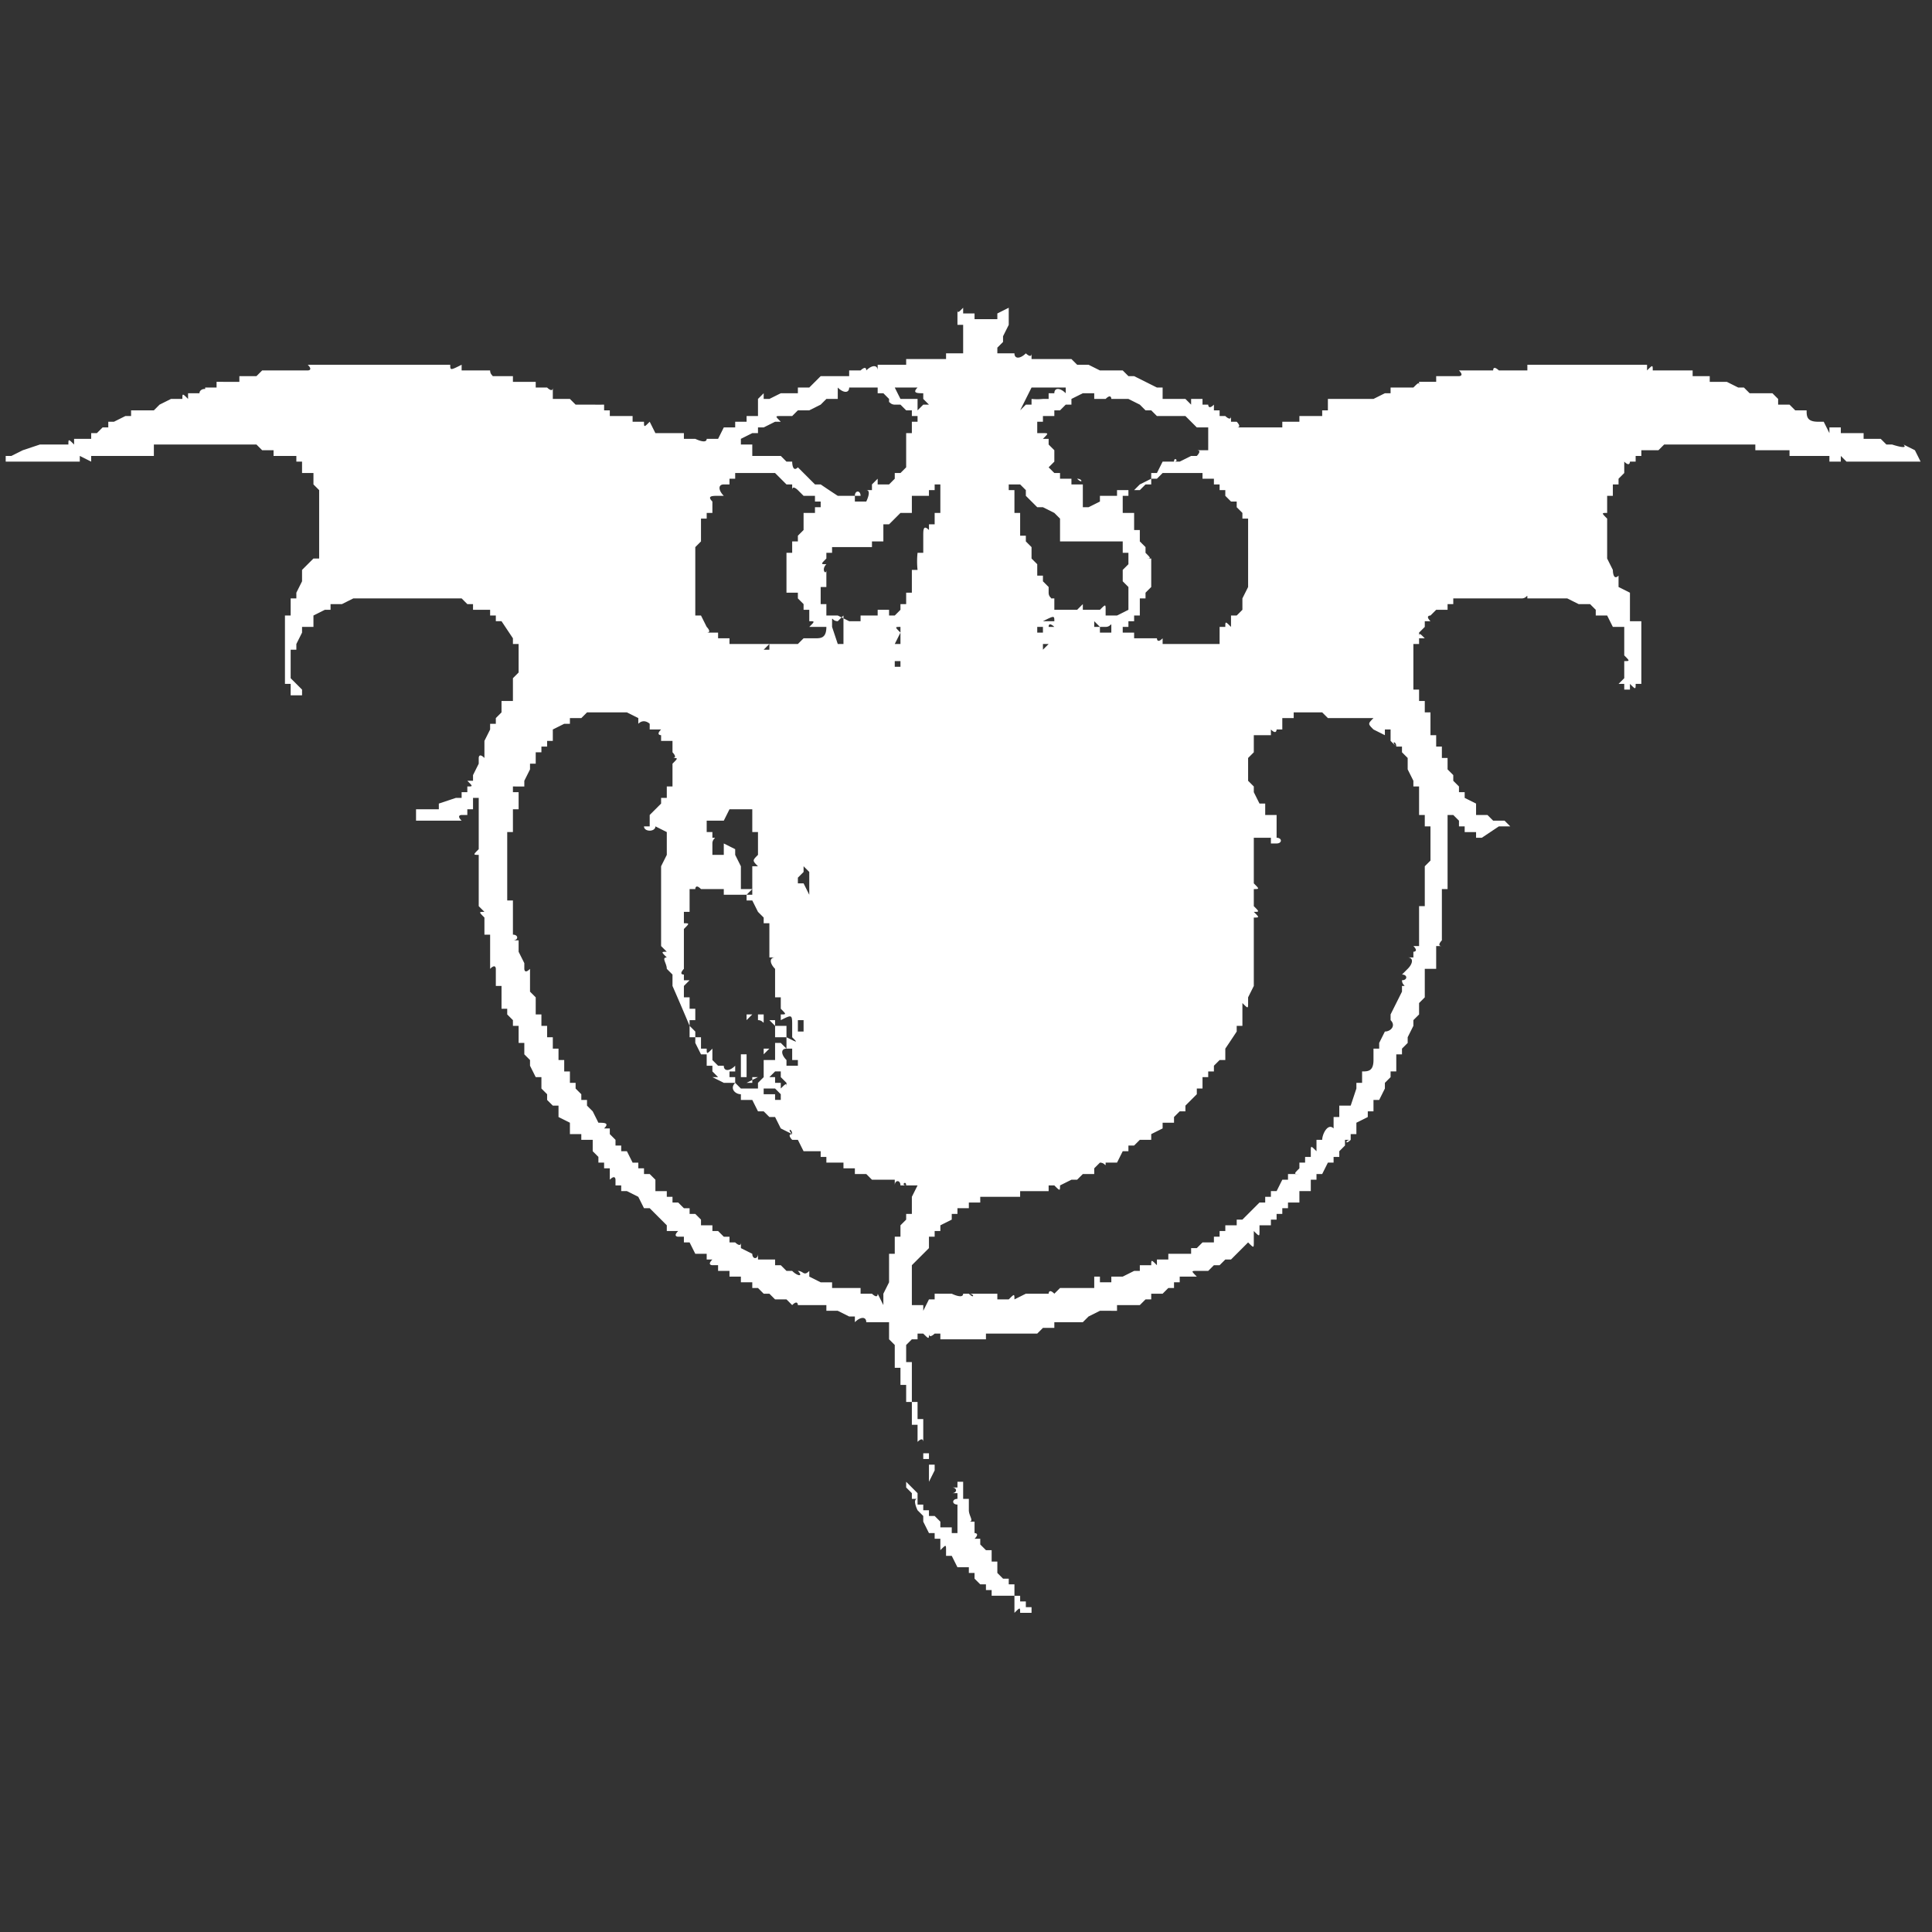 <svg width="128" height="128" viewBox="0 0 33.9 33.9" xmlns="http://www.w3.org/2000/svg"><rect x="0" y="0" width="33.9" height="33.9" fill="#333333" stroke="none"/><path style="fill:#fff;stroke-width:.024" d="M18.3 28.5zm-.1 0v-.1zm-.2-.2h-.1c0-.1 0-.1-.1 0V28h-.2V28h-.2v-.1h-.1s0-.1 0 0v-.1h-.1l-.1-.1v-.1H17v-.1h-.2l-.1-.2h-.1v-.1s-.1 0 0 0c0-.1 0-.1-.1 0V27h-.1v-.1h-.1l-.1-.2v-.1s-.1 0 0 0l-.1-.1s-.1-.2 0-.2H16v-.1l-.1-.1v-.2.1l.2.2v.2h.1c.1 0 .1 0 0 0v.1h.1s0 .1 0 0v.1h.1l.1.1v.1h.2v.1h.1v-.5c-.1 0-.1-.1 0-.1v-.1h-.1c.1 0 .1-.1 0-.1h.1V26h.1v-.1h-.1c0-.1 0-.1 0 0h.1V26.2c.1 0 .1 0 0 0v.1h.1v.1c0 .1 0 .1 0 0v.1c0 .1.1.2 0 .2h.1v.2s.1 0 0 .1h.1v.1c.1 0 .1 0 0 0l.1.1c0 .1 0 .1 0 0h.1v.2h.1v.2l.1.1h.1v.1h.1v.2h.1v.1s.1 0 0 0h.1v.1c.1 0 .1 0 0 0h.1v.1H18c0 .1 0 0 0 0zm-.7-.6h-.1v-.1.1zm-.8-1zm-.3-.2zm0-.1c-.1 0-.1 0 0 0zM16 26zm1.8 2.2zm-.3-.3zm-.6-.5c.1 0 .1 0 0 0zm-.8-.8zm-.2-.4zm.5-.4v-.1h-.1v-.2h-.1V25.3s0-.1-.1 0V25c-.1 0-.1-.1 0 0V25H16V24.6h-.1V24.3h-.1v-.2c-.1 0-.1 0 0 0V24h-.1c0-.1 0-.1 0 0 0 0 0-.1 0 0v-.2c0-.1 0-.1 0 0v-.2l-.1-.1v-.3H15.2c0-.1-.1-.1-.2 0v-.1H15c-.1 0-.1 0 0 0h-.1l-.2-.1h-.1V23h-.1v-.1H14s0-.1-.1 0l-.1-.1h-.1c0-.1 0-.1 0 0h-.1l-.1-.1h-.1s0-.1 0 0l-.1-.1h-.1v-.1h-.2v-.1h-.2v-.1h-.2c0-.1 0-.1 0 0v-.1h-.1s-.1 0 0-.1h-.1V22h-.2l-.1-.2H12s0-.1 0 0v-.1h-.1c-.1 0-.1 0 0 0 0 0-.1 0 0-.1h-.2v-.1c-.1 0-.1 0 0 0l-.1-.1-.2-.2h-.1l-.1-.2-.2-.1v-.1.1h-.1v-.1h-.1v-.1s0-.1-.1 0v-.2h-.1c0-.1 0-.1 0 0v-.1h-.1v-.1l-.1-.1V20h-.1V20h-.1v-.1H10v-.2l-.2-.1v-.2h-.1l-.1-.1v-.1l-.1-.1v-.2h-.1l-.1-.2v-.1l-.1-.1v-.2h-.1V18L9 18v-.1s0-.1 0 0l-.1-.1v-.1c-.1 0-.1 0 0 0h-.1v-.4h-.1V17c-.1 0-.1 0 0 0 0 0 0-.1-.1 0v-.5c0-.1 0-.1 0 0v-.1h-.1V16.1c-.1-.1-.1-.1 0-.1l-.1-.1v-.4c-.1 0-.1 0 0 0v-.2c-.1 0-.1 0 0 0V15c-.1 0-.1 0 0-.1 0 0 0-.1 0 0V14.6c-.1 0-.1 0 0 0V14c0 .1 0 0 0 0h-.1v.2h-.1v.1s-.1 0 0 0h-.1s-.1 0 0 .1h-.8v-.2h.4v-.1L8 14h.1v-.1h.1v-.1c.1 0 .1 0 0-.1h.1v-.1l.1-.2v-.1s0-.1.1 0V13c0-.1 0-.1 0 0l.1-.2v-.1h.1v-.1c.1 0 .1 0 0 0l.1-.1v-.2H9v-.2H9V12c.1 0 .1 0 0 0v-.1l.1-.1v-.5H9c0-.1 0-.1 0 0v-.1l-.2-.3h-.1c0-.1 0-.1 0 0v-.1h-.1v-.1h-.1c0-.1 0-.1 0 0-.1 0-.1 0 0 0h-.2v-.1h-.1l-.1-.1H7s0-.1 0 0H6.7c-.1 0-.1 0 0 0h-.4c-.1 0-.1 0 0 0h-.1l-.2.1c-.1 0-.1 0 0 0h-.2v.1h-.1l-.2.1v.2h-.2v.1l-.1.2v.1h-.1v.5l.1.1.1.1v.1h-.2V12c-.1 0-.1 0 0 0L5 12H5V11.4c0 .1 0 .1 0 0v-.6h.1v-.1c0-.1 0-.1 0 0v-.2h.1v-.1l.1-.2V10l.1-.1.1-.1h.1c0-.1 0-.1 0 0V8.6l-.1-.1c0-.1 0-.1 0 0v-.2h-.2v-.2h-.1V8H5V8h-.2v-.1h-.2l-.1-.1H4s0-.1 0 0H3c-.1 0-.1 0 0 0H2.7V8h-.1c-.1 0-.1 0 0 0H2V8h-.4v.1L1.4 8v.1H.6s-.1 0 0 0H.1V8h.1s0-.1 0 0l.2-.1.3-.1H1.2c0-.1 0-.1.1 0v-.1H1.6v-.1h.1l.1-.1h.1v-.1H2l.2-.1h.1v-.1H2.7l.1-.1L3 7h.2c0-.1 0-.1 0 0 0-.1 0-.1.1 0 .1 0 .1 0 0 0v-.1h.2c0-.1.2-.1.1 0v-.1h.2v-.1H4c0-.1 0-.1 0 0h.2v-.1H4.5l.1-.1H5c0-.1 0 0 0 0s.1 0 0 0H5.4s.1 0 0-.1h.1s.1 0 0 0H7.9c0 .1 0 .1.2 0v.1h.5c0 .1.1.1 0 .1H9v.1H9.4v.1h.2s.1.1.1 0V7H10l.1.1H10.4a6.5 6.5 0 0 0 .2 0v.1s.1 0 0 0h.1v.1h.4v.1h.2c0 .1 0 .1.1 0 0 0 .1 0 0 0l.1.2h.2s.1 0 0 0H12c.1 0 .1 0 0 0v.1h.2s.2.1.2 0h.2l.1-.2h.2v-.1h.2v-.1h.2V7l.1-.1v.1h.1V7l.2-.1h.2c0-.1 0-.1 0 0h.1v-.1h.2l.2-.2h.2c0-.1 0-.1 0 0H14.9v-.1h.2s.1-.1.1 0c.1-.1.2-.1.2 0v-.1h.5c0-.1 0-.1 0 0v-.1h.7v-.1H16.9V6s0-.1 0 0v-.3c-.1 0-.1 0 0 0h-.1V5.4c0 .1 0 .1.1 0v.1h.2v.1h.4v-.1s0-.1 0 0l.2-.1V5.7l-.1.2s-.1 0 0 0V6l-.1.1v.1h.2s.1 0 0 0h.1s.1 0 0 0c0 .1.1.1.2 0 0 0 .1.1.1 0v.1h.7l.1.1H19.1l.2.1h.4l.1.1h.1l.2.1.2.1h.1V7H20.8c.1 0 .1 0 0 0l.1.1v.1V7h.2v.1h.1s0 .1.1 0v.1h.1v.1c.1 0 .1 0 0 0h.1s.1.1.1 0v.1h.1s.1.1 0 .1H22c0 .1 0 .1 0 0h.5v-.1H22.8v-.1h.4v-.1h.1V7s.1 0 0 0h.6V7h.2c0-.1 0-.1 0 0l.2-.1c.1 0 .1 0 0 0h.1v-.1h.4c.1-.1.1-.1.1 0v-.1h.2c0-.1 0-.1 0 0h.1v-.1h.4s.1 0 0-.1H26.2c0-.1.1 0 .1 0h.1c0-.1 0 0 0 0H26.7c0-.1 0-.1 0 0h.1v-.1H28.5c.1 0 .1 0 0 0h.4v.1c.1-.1.1-.1.1 0h.7v.1H30v.1H30.3l.2.1c-.1 0 0 0 0 0h.1l.1.1h.4l.1.1v.1h.2l.1.1H31.7c0 .1 0 .2.2.2h.1l.1.2v-.1h.2v.1H32.7v.1H33l.1.1h.1s.3.1.2 0l.2.1c0 .1 0 0 0 0 0 .1 0 .1 0 0l.1.2H32.6c.1 0 .1 0 0 0h-.1c-.1 0-.1 0 0 0h-.1l-.1-.1v.1h-.2V8H31.4v-.1h-.6v-.1H29.8c0-.1 0 0 0 0h-.4s-.1 0 0 0h-.2l-.1.1H28.8s0 .1 0 0V8h-.1c0 .1 0 .1 0 0v.1h-.1s0 .1-.1 0v.2s-.1 0 0 0l-.1.1v.1h-.1v.2h-.1V9c-.1 0-.1 0 0 .1v.2c-.1 0-.1 0 0 0v.5l.1.2s0 .2.1.1v.2l.2.1v.5c.1 0 0 0 0 0h.2s-.1 0 0 0v.1c-.1 0-.1 0 0 0v.5c0 .1 0 .1 0 0V12h-.1c0 .1 0 .1-.1 0v.1h-.1v.1c-.1 0-.1 0 0 0V12h-.1l.1-.1v-.3c.1 0 .1 0 0-.1 0-.1 0-.1 0 0V11h-.2c0-.1 0-.1 0 0V11l-.1-.2H28v-.1H28l-.1-.1h-.2s0-.1 0 0l-.2-.1H27.2c-.1 0-.1 0 0 0H27c-.1 0-.1 0 0 0h-.2c0-.1 0 0-.1 0 0 0-.1 0 0 0h-1.2v.1h-.1v.1h-.2s-.1 0 0 0l-.1.1s-.1 0 0 .1H25v.1H25l-.1.1v.2c-.1 0-.1 0 0 0h-.1v.7c0 .1 0 .1 0 0v.1h.1v.2h.1v.2h.1V12.9h.1v.2h.1v.2h.1v.2l.1.1v.1c.1 0 .1 0 0 0l.1.1v.1h.1v.1l.2.1v.2h.2l.1.1h.2s0 .1 0 0l.1.1h-.2l-.3.2h-.1v-.1h-.1s-.1 0 0 0h-.1v-.1h-.1v-.1l-.1-.1h-.1V14v1.6h-.1v.7c0 .1 0 .1 0 0v.1h-.1.1v.1s-.1.1 0 .1h-.1v.4H25V17.5l-.1.1s0 .1 0 0v.2l-.1.1c0-.1 0 0 0 0v.1l-.1.2s0 .1 0 0v.1l-.1.1v.1h-.1V18.8h-.1v.1s0 .1 0 0l-.1.1v.1c0 .1 0 .1 0 0l-.1.2h-.1s0 .1 0 0v.2H24v.1l-.2.1v.2h-.1v.1c-.1.1-.1 0 0 0h-.1v.1l-.1.1v.1h-.1v.1h-.1l-.1.2h-.1v.1H23v.2h-.2v.2h-.2s0 .1 0 0v.1c-.1 0-.1 0 0 0h-.1v.1h-.1v.1h-.1v.1s0 .1 0 0h-.2v.1c0 .1 0 .1-.1 0v.1H22v.1c0 .1 0 .1-.1 0l-.1.1c-.1 0-.1 0 0 0l-.1.1-.1.1h-.1l-.1.1h-.1l-.1.1H21s0 .1 0 0c-.1 0-.1 0 0 .1h-.2c0 .1 0 .1 0 0h-.1v.2-.1h-.1v.1h-.1l-.1.1h-.2v.1s-.1 0 0 0h-.1l-.1.1h-.4s-.1 0 0 0v.1H19.3l-.2.1-.1.1H18.7c0 .1 0 .1 0 0h-.2v.1h-.2l-.1.1c-.1 0-.1 0 0 0H17.4s-.1 0 0 0h-.1v.1h-.8v-.1h-.1s-.1.1-.1 0c0 .1 0 .1-.1 0h-.1v.1H16c-.1 0-.1 0 0 0l-.1.1s0 .1 0 0V23.9h.1v.7c0 .1 0 .1 0 0h.1V24.9h.1v.4c.1 0 .1 0 0 0v.1c.1 0 .1 0 0 0v.2h.1v.2c0 .1 0 .1 0 0v.2zm-.4-2.1zm-.3-.4zm2.4-.1zm-2.7 0v-.1s.1 0 0 0zm0-.1h-.1zm.9-.3h.1v-.1H16.8h-.1s.2.1.2 0h.1c.1.1.1 0 0 0h.5c0 .1 0 .1 0 0v.1h.2c.1-.1.1-.1.1 0l.2-.1h.4s0-.1.1 0c0 0 .1 0 0 0l.1-.1h.6c0-.1 0-.1 0 0v-.2h.1v.1s.1 0 0 0h.2v-.1h.2s0-.1 0 0l.2-.1h.1v-.1h.2c0-.1 0-.1.1 0v-.1h.2V22h.2s0-.1 0 0V22h.2v-.1h.1l.1-.1h.2v-.1h.1v-.1s.1 0 0 0h.1v-.1s.1 0 0 0h.2c0-.1 0-.1 0 0v-.1h.1s0-.1 0 0l.1-.1.1-.1.1-.1h.1V21h.1v-.1h.1l.1-.2h.1s0-.1 0 0v-.1h.2c0-.1 0-.1 0 0-.1 0-.1 0 0-.1v-.1h.1v-.1h.1v-.1c0-.1 0-.1.1 0V20h.1c0-.1 0-.1 0 0 0-.1.1-.3.2-.2v-.2h.1v-.2h.2l.1-.3V19h.1v-.2c.1 0 .2 0 .2-.2v-.2h.1v-.1c.1 0 .1 0 0 0l.1-.2c.1 0 .2-.1.1-.2 0 0 0-.1 0 0v-.1c.1 0 .1 0 0 0l.1-.2c.1 0 .1 0 0 0 .1 0 .1 0 0 0l.1-.2v-.1c.1 0 0 0 0-.1.1 0 .1-.1 0-.1l.1-.1V17c.1-.1.1-.2 0-.2.1 0 .1 0 0 0h.1v-.1s.1 0 0-.1h.1v-.7h.1v-.7l.1-.1V14.7c-.1 0-.1 0 0 0v-.1c-.1 0-.1 0 0 0v-.1h-.1V14.3h-.1V14c0-.1 0-.1 0 0v-.2c0-.1 0-.1 0 0h-.1v-.1l-.1-.2c0-.1 0-.1 0 0v-.2l-.1-.1c-.1 0 0 0 0 0v-.1h-.1c0-.1-.1-.1 0 0l-.1-.1V13s-.1 0 0 0v-.2h-.1v.1l-.2-.1c-.1-.1-.1-.1 0-.2h-.1c-.1 0-.1 0 0 0h-.7l-.1-.1h-.5v.1h-.2v.2h-.1c-.1 0-.1 0 0 0 0 0 0 .1-.1 0v.1H22v.2s-.1 0 0 0H22v.1l-.1.1v.4c.1 0 .1 0 0 0l.1.1v.1l.1.2h.1v.2h.2V14.7c.1 0 .1.1 0 .1h-.1v-.1H22V15.5c.1.1.1.1 0 .1v.1c.1 0 .1 0 0 0v.2c.1 0 .1 0 0 0 .1.1.1.1 0 .1.1.1.1.1 0 .1v.1c.1 0 0 0 0 0v.1c.1.1.1.1 0 0v.1c.1.1.1.1 0 0v.1c.1 0 .1 0 0 0v.6c0 .1 0 .1 0 0v.2l-.1.2v.1s-.1 0 0 0c0 .1 0 .1-.1 0V18c-.1 0-.1 0 0 0h-.1v.1a28.8 28.8 0 0 1-.2.3v.2h-.1l-.1.1v.1h-.1v.1h-.1v.2H21c0 .1 0 .1 0 0H21v.1l-.2.2v.1h-.1l-.1.1v.1h-.2v.1l-.2.1v.1H20l-.1.1h-.1v.1h-.1l-.1.2h-.2c0 .1 0 0-.1 0l-.1.1s0 .1 0 0v.1H19c0 .1 0 .1 0 0l-.1.1h-.1l-.2.1c0 .1 0 .1-.1 0h-.1v.1h-.5v.1h-.7v.1H17v.1h-.2v.1h-.1v.1c0 .1 0 .1 0 0l-.2.1v.1h-.1v.1h-.1v.2l-.1.1-.2.2v.6H16v.1h.2v.1zm2.5-.2c.1-.1.1-.1 0 0zm1.7-.6zm-4.1-.3zm.4-.5zm4.9 0zm.2-.1zm-4.7-.2zm5 0v-.1zm-3-.4s-.1 0 0 0zm4.1-1c.1 0 0 0 0 0zm.3-.3zm-2-1zm2.7-.2zm.4-1.5zm.2-1.2zm0-.4zm0-.4zM17.3 23zm0 0h-.1zm.4 0zm-2.2 0v-.1zm0-.1v-.2c.1 0 0 0 0 0l.1-.2v-.2c.1 0 .1 0 0 0V22h.1V21.7h.1V21.5l.1-.1v-.1h.1V21l.1-.2h-.2c0-.1-.1 0 0 0h-.1c0-.1-.1-.1-.1 0v-.1H15.3s-.1 0 0 0c0-.1 0-.1 0 0l-.1-.1H15v-.1h-.2v-.1h-.1c0-.1 0-.1 0 0h-.2c0-.1 0-.1 0 0v-.1h-.1v-.1H14.1L14 20h-.1s-.1-.1 0-.1c0-.1-.1-.1 0 0l-.2-.1-.1-.2s-.1 0 0 0h-.1l-.1-.1h-.1l-.1-.2c-.1 0-.1 0 0 0H13v-.1c-.1 0-.2-.1-.1-.2h-.2V19l-.2-.1h.1l-.1-.1v-.1h-.1v-.2h-.1l-.1-.2v-.1h-.1s0-.1 0 0V18a51.7 51.7 0 0 0-.3-.7v-.2s-.1 0 0 0l-.1-.1V17c0-.1-.1-.2 0-.2-.1-.1-.1-.1 0-.1l-.1-.1V15.2l.1-.2v-.4l-.2-.1c0 .1-.2.1-.2 0v.1-.1h.1v-.2l.2-.2V14h.1v-.2h.1V13.4c.1-.1.1-.1 0-.1.1 0 0-.1 0-.1V13v.1-.1h-.1V13h-.1v-.1s-.1 0 0-.1h-.2v-.1s-.1-.1-.2 0v-.1l-.2-.1h-.7l-.1.1H10v.1h-.1l-.2.1s0 .1 0 0v.2h-.1v.1h-.1v.1h-.1v.2h-.1c0 .1 0 .1 0 0v.1l-.1.2v.1H9v.1H9h.1v.2c0-.1 0-.1 0 0 0 0 0 .1 0 0v.1H9s0 .1 0 0v.4h-.1v1.2H9v.4c.1 0 .1 0 0 0v.1s0 .1 0 0v.1c.1 0 .1.1 0 .1h.1v.2c.1 0 0 0 0 0l.1.2v.1s0 .1.1 0v.4l.1.1V17.8h.1v.2h.1v.2h.1v.2h.1v.1c0 .1 0 0 0 0v.1h.1v.2h.1v.2h.1c0 .1 0 0 0 0v.1l.1.1v.1h.1v.1l.1.1.1.2c.1 0 .2 0 .1.1h.1v.1l.1.1v.1h.1v.1h.1c0 .1 0 .1 0 0l.1.2h.1s0 .1 0 0v.1s.1 0 0 0h.1v.1h.1l.1.1v.1c.1 0 .1 0 0 0v.1h.2v.1h.1v.1h.1l.1.1h.1c0 .1 0 .1 0 0v.1s.1 0 0 0h.1l.1.1c-.1 0 0 0 0 0v.1h.2v.1h.1l.1.1h.1v.1h.1s.1.1.1 0v.1l.2.1c0 .1.1.1.1 0v.1h.2c0 .1 0 .1 0 0h.1v.1h.1l.1.1h.1c.1.1.2.1.1 0 .1 0 .1.1.2 0v.1l.2.1h.2v.1h.5v.1c.1 0 0 0 0 0h.2s.1.1.1 0zm-.9-.2zm-1.4-.6s-.1 0 0 0c0-.1 0-.1 0 0zm2.5-.1zm-4-1zm4.2 0zm-1.6-.6zm-3.3 0v-.1zm1.2-2zm-.4-1.1zM9 16.5s0-.1 0 0zM9 15zm0-.4zm9.5 8.2zm-4.8-.1zm6-.2zm-3.5 0c-.1 0-.1 0 0 0zm-3-.2c-.1 0-.1 0 0 0zm.7 0zm-1 0zm.7-.2zm8.1-.1zm-.3-.3zm-5.4-.2zm.7 0c-.1 0-.1 0 0 0zm-.4-.5v-.1.1zm-.1-.2zm6.3 0zm-7.2-.2zm7.4 0zm-3-.4zm-5.5-.1zm-.3-.2zm.2 0zm-.3 0v-.1zm6.5 0zm-9.8-.4zm3 0c0 .1 0 .1 0 0zm7.1 0c0 .1 0 .1 0 0zm3 0zm-9.9 0zm-3.7 0v-.1zm3.7-.2v.1zm.2 0v.1zm.7 0v.1zm-.8 0v.1zm.3 0zm0 0zm-.4 0c0-.1 0-.1 0 0v-.1h.1-.1l-.1-.1h-.1c-.1 0-.1 0 0 0h-.1v.1c.1 0 .1 0 0 0h.2v.1zm.3 0c-.1 0-.1 0 0 0zm-.7-.1zm.9 0zm-.1 0s0-.1 0 0zm-.4-.1c.1-.1.1-.1.1 0V19l-.1-.1v-.1h-.1l-.1.1h.1v.1h.1v.1zm.2 0zm0 0zm-.6 0V19l.1-.1V18.6h.2V18h.2-.1v-.2c.1 0 .1 0 0-.1V17.5c-.1 0-.1 0 0 0h-.1V17c-.1-.1-.1-.2 0-.2h-.1v-.1s0-.1 0 0v-.4c-.1 0-.1 0 0 0v-.1c-.1 0-.1 0 0 0h-.1c0-.1 0-.1 0 0v-.1l-.1-.1-.1-.2v-.1H12.7v-.1h-.2c-.1-.1-.1-.1 0 0h-.2c-.1-.1-.1 0-.1 0s-.1 0 0 0h-.1v.1c-.1 0-.1 0 0 0v.1c-.1 0-.1 0 0 0 0 0-.1 0 0 0v.2H12V17s-.1.1 0 .1H12v.1h.1c0 .1 0 .1 0 0l-.1.1c0 .1 0 .1 0 0v.1c.1 0 .1 0 0 0v.1h.1v.2s.1 0 0 0h.1s0 .1 0 0v.2H12h.1v.1l.1.1v.1h.1v.1c.1 0 .1 0 0 0v.1h.1c0 .1 0 .1.1 0v.2l.1.1h.1c0 .1.1.1.2 0v.1h-.1v.1h.1v.1l.1.1zm0-.2H13V18.6h.1V19v-.1h.1v.1h-.1zm-.3-.3zm.3 0c0-.1 0 0 0 0zm0 0zm-.2 0h-.1v-.1h.1c0 .1 0 .1 0 0zm.3 0v-.1c0 .1 0 .1 0 0zm-.3-.1h.1zm.3 0c0-.1 0-.1 0 0v-.1h.1c0 .1 0 .1 0 0zm-.1-.1v-.1s0-.1 0 0zm0 0v-.1zm.1-.1zm-.1-.1V18zm-.6-.1zm-.1 0V18zm.5-.1zm-.3 0c0-.1 0-.1 0 0zm.5 0v-.2h.1v.1c0 .1 0 0-.1 0zm.3 0-.1-.1h.1zm-.5-.1v-.1h.1zm-.1 0zm.5 0v-.1h.1-.1zm-.5-.1zm-.4 0zm.8 0v-.1c0 .1 0 0 0 0zm.2-.1c0-.1 0-.1 0 0h.1-.1zm-.4-.1zm-.2-.2zm-.2 0zm-.3-.7zm.4 0zm-.6 0zm1-.1h.1zm-1 0h.1zm0-.3zm0 0v-.1zm1-.1zm-1-.4c.1 0 .1 0 0 0zM14 19zm-1-.1zm1.2 0H14zM10 19zm3.5 0zm.3 0v-.1s-.1 0 0 0zm0-.1s.1 0 0 0zm-1 0v-.2c.1 0 .1 0 0 0v.1c0 .1 0 .1 0 0zm1.3 0zm-.3 0v-.1zm-.3-.1v-.1c-.1 0-.1 0 0 0 0 .1 0 .1 0 0zm.4 0zm0 0 .1-.1v-.1h-.1v-.2h-.1v-.2h-.2v.2c0-.1 0-.1 0 0v-.1h.1c0 .1 0 .1 0 0l.1.1c-.1 0-.1.1 0 .2.1 0 .1 0 0 0v.1h.2zm-.2-.3zm-.1 0c0-.1 0-.1 0 0zm-1 .2c.1 0 .1 0 0 0zm1.2 0zm-.2 0zm.7-.1c0-.1 0-.1 0 0zm-1.7-.1zm1.4 0zm.3-.2zm-.4 0s0-.1 0 0v-.1c0-.1 0-.1 0 0 .1 0 .1 0 0 0V18c0-.2 0-.2-.2-.1-.1 0-.1 0 0 0v.1h.1v.2c.2.1.2.1.1 0zm0-.2-.1-.1c.1 0 .1 0 0 0 0 .1 0 0 0 0zm-.1-.2zm.3.4s0-.1 0 0v-.4H14v.2h.1s0 .1 0 0v.2zm-.1 0v-.1zm10.8-.3zm-12.7 0v-.1zm9.7 0v-.1zm-7.9-.1zm-4.5-.3zm2.6-.1h-.1zm-.1-.1zm1.6-.3zm-4.2 0c-.1 0-.1 0 0 0zm15.4 0zm.5-.2zm0-.3zM9 16.3zm3 0c.1-.1.1-.1 0-.1zm12.9-.1zM13.3 16zm.1 0v-.1h-.1.1zm-.2-.3v-.1l-.1.1v.1h.1v-.1zm.1 0v.1zm.7 0c0 .1 0 .1 0 0zm.2 0s0-.1 0 0V15.3l-.1-.1v.1l-.1.1v.1c0-.1 0-.1 0 0h.1zm-1-.1V15.3c0-.1 0-.1 0 0v-.1h.1c-.1-.1-.1-.1 0-.2v-.4c-.1 0-.1 0 0 0h-.1v-.4H12.8c0 .1 0 .1 0 0l-.1.2h-.3c.1 0 .1 0 0 0v.1c.1 0 0 0 0 0v.1h.1v.1c.1 0 0 0 0 .1v.2h.2c0-.1 0-.1 0 0v-.1c-.1 0-.1 0 0 0v-.1s0-.1 0 0v-.1c-.1 0-.1 0 0 0s.1 0 0 0v.1l.2.1v.1l.1.2c0-.1 0-.1 0 0v.4zm-.1-.2zm0-.5zm-.2-.1zm-4.4.8zm5.7 0zm-.2-.1v-.1c-.1 0 0 0 0 0s0 .1 0 0zm.2 0c0-.1 0-.1 0 0zm-.2-.2zm-2.5-.7zm11 0h-.1zm-10.7 0zm10.3 0zm-8.3-.1zm-5.6-.1zm17.5 0c-.1 0-.1 0 0 0zM9 14.4v-.1zm3.7 0s0-.1 0 0zm12.2 0v-.1zM9 14zm15.9 0zM5 12zm23.8 0h-.1zm-13 0c-.1-.1-.1-.1 0 0zm2.5 0c0-.1 0-.1 0 0zm-2.6-.2zm2.7 0h-.1c.1 0 .1 0 0 0zm-2.6 0v-.2h-.1v.1h.1zm2.5 0v-.2.1zm-2.6-.3v-.2.2zm2.6 0c.1 0 .1 0 0 0v-.1l.1-.1h-.1v.2zm-13.2 0zm23.5 0zm-15.6 0v-.1zm.4-.1h.1v-.1h.5l.1-.1s.1 0 0 0h.2c.1 0 .2 0 .2-.2H14.2c.1-.1.1-.1 0-.1v-.2c0-.1 0 0 0 0h-.1v-.1l-.1-.1v-.1h-.2v-.5s0-.1 0 0v-.2c.1 0 .1 0 0 0h.1v-.2h.1v-.1l.1-.1V9s.1 0 0 0h.2v-.1h.1v-.1h-.1v-.1h-.2l-.1-.1s-.1-.1-.1 0v-.1h-.1s0-.1 0 0l-.2-.2H12.9v.1h-.1s-.1 0 0 0v.1h-.1c-.1 0-.1.1 0 .2h-.1c-.1 0-.2 0-.1.1V9s-.1 0 0 0h-.1V9c-.1 0-.1 0 0 0v.1h-.1V9.5l-.1.1V10.2s0 .1 0 0v.6h.1l.1.2s.1.1 0 .1h.2v.1c.1 0 .1 0 0 0h.2v.1h.1c0 .1 0 .1 0 0h.4s0 .1 0 0h.2c0 .1 0 .1 0 0zm-1-.3zm1.8-2.2zm7 2.5v-.1h.2V11h.1c0-.1 0-.1.1 0v-.2h.1l.1-.1v-.1c.1 0 0 0 0 0v-.1c.1 0 .1 0 0 0l.1-.2v-.2s0-.1 0 0V9.1h-.1V9l-.1-.1v-.1h-.1l-.1-.1v-.1h-.1v-.1h-.1v-.1h-.2v-.1h-.7l-.1.1h-.1v.1h-.1l-.1.1h-.2v.1h-.1V9h.2V9.3h.1v.2s.1 0 0 0l.1.1v.1c.1.1.1.1 0 .1h.1c0 .1 0 .1 0 0 .1 0 .1 0 0 0v.5l-.1.1v.1H20s0 .1 0 0v.1H20v.2h-.1v.1h-.1v.1h-.1v.1h.1c0 .1 0 .1 0 0h.1v.1h.4s0 .1.1 0v.1h.8v.1zm.4-.3zm-1.9-2.2h.1zm-7 2.4zm3 0h.1V11c0-.1 0-.1 0 0-.1 0-.1 0 0 .1zm2.6 0s0-.1 0 0V11c-.1 0-.1 0 0 0h-.1c0-.1 0-.1 0 0v.1h.1zm2.7 0zm.3 0zm-6.6 0h.1V10.8l-.1.1c-.1 0-.1-.1-.1 0-.1 0-.1 0 0 0v.1c0 .1 0 .1 0 0zm-.1-.1zm4.9 0V11c0-.1 0 0-.1 0h-.1l-.1-.1v.1h.1v.1h.2zm-.1 0zm-4.7-.2c0 .1 0 .1 0 0zm4.6 0v.1zM16 11c0-.1 0 0 0 0 0 .1 0 .1 0 0zm2.5 0s-.1-.1-.1 0c0 0 0 .1 0 0zm-2.5-.1c0-.1 0-.1 0 0zm2.5 0c0-.1 0-.1-.2 0h.1s.1 0 0 0zm-3.6 0h.2c0-.1 0-.1 0 0v-.1c0-.1 0-.1 0 0H15.4v-.1h.2v.1h.1l.1-.1v-.1h.1v-.2h.1V10h.1a1.4 1.4 0 0 1 0-.3s.1 0 0 0h.1c0-.1 0-.1 0 0V9.4c0-.1 0-.2.1-.1v-.1h.1V9h.1V8.6c.1 0 .1 0 0 0v-.1h.1-.2c-.1 0-.1 0 0 0v.1h-.1v.1H16V9h-.2l-.2.2h-.1V9.5h-.2v.1h-.2c0 .1 0 0 0 0h-.5v.1h-.1v.1c-.1 0-.1 0 0 0-.1.1-.1.1 0 .1-.1.1 0 .2 0 .1v.1c.1 0 .1 0 0 0 .1 0 .1 0 0 0v.2h-.1v.2c.1 0 .1 0 0 0v.1h.1s0 .1 0 0v.2h.2zm-.2-.4v-.1zm0-.5zm1.7-1c.1 0 0 0 0 0zm0-.2zm3 2h.1c0 .1 0 .1 0 0h.1l.2-.1h-.1c0-.1 0 0 0 0h.1v-.4l-.1-.1V10l.1-.1v-.2h-.1v-.2H19s0 .1 0 0h-.4V9.1l-.1-.1-.2-.1h-.1l-.1-.1-.1-.1H18v-.1c-.1 0-.1 0 0 0l-.1-.1h-.2v.1h.1V9h.1v.4h.1v.1l.1.1v.2l.1.1V10.1h.1v.1c0 .1 0 .1 0 0l.1.1v.1c0 .1.1.1 0 .1h.1v.2H18.9l.1-.1c0 .1 0 .1 0 0v.1H19.3c.1-.1.1-.1.1 0zm.3-.4zm0-.4zm-1.8-1c.1 0 0 0 0 0zm0-.2zm-1.9 2v-.1zm2.4 0v-.2.2zm-12.1-.2zm21.5 0zm-20.2 0zm4.7-.2zM5.4 10c-.1 0-.1 0 0 0zm23.2 0h-.1zM14.5 10zm5.3 0zM14 9.4zm6 0zM16.5 9zm1.5 0zm-3.3-.2c-.1 0-.1 0 0 0zm5.1 0zm-4.6 0s.1-.2 0-.2h.1v-.1l.1-.1v.1h.2c0-.1 0-.1 0 0l.1-.1v-.1h.1c0-.1 0-.1 0 0l.1-.1V8h-.1.1v-.4h.1v-.2h.1v-.1h-.1v-.1h-.1l-.1-.1s-.1 0 0 0h-.1c-.1 0-.1-.1-.1 0V7l-.1-.1h-.1v-.1h-.5c0 .1 0 .1 0 0 0 .1-.1.1-.2 0V7h-.1c0 .1 0 .1 0 0h-.1l-.1.1-.2.1H14l-.1.1h-.2c-.1 0-.1 0 0 .1h-.1s-.1 0 0 0l-.2.1h-.1v.1h-.1l-.2.1v.1h.2V8h.5l.1.1h.1s0 .2.1.1l.1.1.2.2h.1a15.3 15.3 0 0 0 .3.2H15c0-.1.1-.1.1 0H15c0 .1 0 .1 0 0v.1h.1zm0 0v-.1zm-.3-.1zm-.4-.2zm-.2 0c0-.1 0 0 0 0zm0-.1zm-.7-.9zm.8-.4zm4.9 1.7c0-.1 0-.1 0 0v-.1s-.1 0 0 0c0-.1 0-.1 0 0H19.6v-.1H19.9l.1-.1.2-.1v-.1h.1l.1-.2h.2c0-.1.1 0 0 0h.1l.2-.1h.1s.1-.1 0-.1h.2V7.5h-.2l-.2-.2c-.1 0-.1 0 0 0H20.3l-.1-.1h-.1l-.1-.1H20l-.2-.1V7c0 .1 0 .1 0 0h-.2s-.1 0 0 0h-.1s0-.1-.1 0h-.2v-.1H19l-.2.1v.1h-.1s-.1 0 0 0l-.1.1h-.1v.1h-.2v.1h-.1v.1c0 .1 0 .1 0 0v.1h.1c.1 0 .1 0 0 .1h.1v.1l.1.1v.2c-.1 0-.1 0 0 0l-.1.1c0 .1 0 .1 0 0l.1.1h.1v.1h.2v.1h.1v-.1c.1 0 .1.1 0 0v.1h.1V8.9h.1zm-.1 0v-.1zm.3-.2zm.4 0v-.1c.1 0 .1 0 0 0zm.2-.2zm0 0zm.7-.9zm-.9-.4zm-7.2 1.6zm9 0zm-5-.3zm1 0zm-2 0zm3 0zm-5.7 0v-.1zm8.4 0v-.1zm-7.4-.2zm6.5 0zM.8 8.2V8zM33.2 8c-.1 0-.1 0 0 0zM.6 8s-.1 0 0 0zm32.8 0h-.1zm-31 0zm29.1 0zM2.7 7.8zm28.5 0zM3.8 7.7zm26.3 0zm-18.4-.1zm10.5 0zm-20-.3zm29.5 0zm-17.8 0zm6.5 0zm-7.3 0zm0 0v-.1zm8-.1zm0 0zm-4.9 0c0-.1 0-.1 0 0zm.1-.1s0-.1 0 0l-.1-.1v-.1c0-.1 0-.1 0 0-.1 0-.2 0-.1-.1H15.7a35.1 35.1 0 0 0 .1.2h.2s0 .1 0 0h.1v.2l.1-.1zm0 0zm1.7 0h.1V7a1 1 0 0 0 .2 0h.1c0-.1 0-.1 0 0v-.1h.1c.1 0 .1 0 0 0 0-.1.1-.1.2 0v-.1h-.6L18 7V7l-.1.2zm0 0zm0 0zm-2 0zm2.2 0zm-2.7 0s0-.1 0 0zm3.3 0c0-.1 0-.1 0 0zM3 7zm11.4 0zm5.5 0zm11 0zM15.4 7c-.1 0-.1 0 0 0zm3.5 0c0-.1 0 0 0 0zm-3.3-.2zm3 0zm-4.5 0zm6 0zm-16.4 0c-.1 0-.1 0 0 0zm26.5 0zM9 6.6zm16.1 0zm-20.3 0h-.1zm24.6 0h-.1s.1 0 0 0zm-12.6-1zm.9 0c-.1 0-.1 0 0 0zm-.7 20.2zm-.8-1.6zm.6-.8zm0 0h.1zm-.2 0zm1.6 0v-.1zm.6-.2zm.5 0V23zm0-.1zm1.2-.4zm-8.8-1.3zm-.2 0c0-.1 0-.1 0 0zm11.4-.4zm.6-.7c.1 0 .1 0 0 0zm-13 0v-.1zm-1.5-2.8zm-.3-1.1zm16.7-.2zm0-1.2h.1zM8 14c0 .1 0 .1 0 0zm18 0c0 .1 0 .1 0 0zm-.7-1.2zm-20-.6s.1 0 0 0zm23.4 0c.1 0 .1 0 0 0zm-23.1-.1h-.1c0-.1 0-.1 0 0zm22.9 0c0-.1.1-.1.1 0 0 0-.1 0 0 0h-.1zM5 11.7zm23.9 0zM9 11.4s.1 0 0 0zm15.8 0zm.1-.2zm-16 0c0-.1 0-.1 0 0zm16 0c0-.1 0-.1.1 0zM9 11c-.1 0-.1-.1 0-.1zM5 10.7zm23.7 0zm-2.6-.2zm-21 0c0-.1 0-.1 0 0zm23.5 0c0-.1 0-.1 0 0zM5.4 10zm23 0zM.6 8v.1zm32.8 0v.1zM1.5 8zm30.8 0zM3 8zm.4 0c0-.1 0-.1 0 0zm27.3 0c0-.1 0-.1 0 0zm.3 0zm-18.8-.3c.1 0 .1 0 0 0zM2.8 7H3zM31 7zm-17-.3zm6.2 0zm-10.9 0zm15.2 0s.1 0 0 0zM4 6.7v-.1zm25.8 0v-.1zm-22-.2c.1 0 .1 0 0 0zm18.2 0zm-9.6-.2zm1.4 0zm-1.1 0v-.1zm.8 0v-.1zm-.4-.7zm-.5-.1zm1 0zm-1-.1zm1 0z"/></svg>